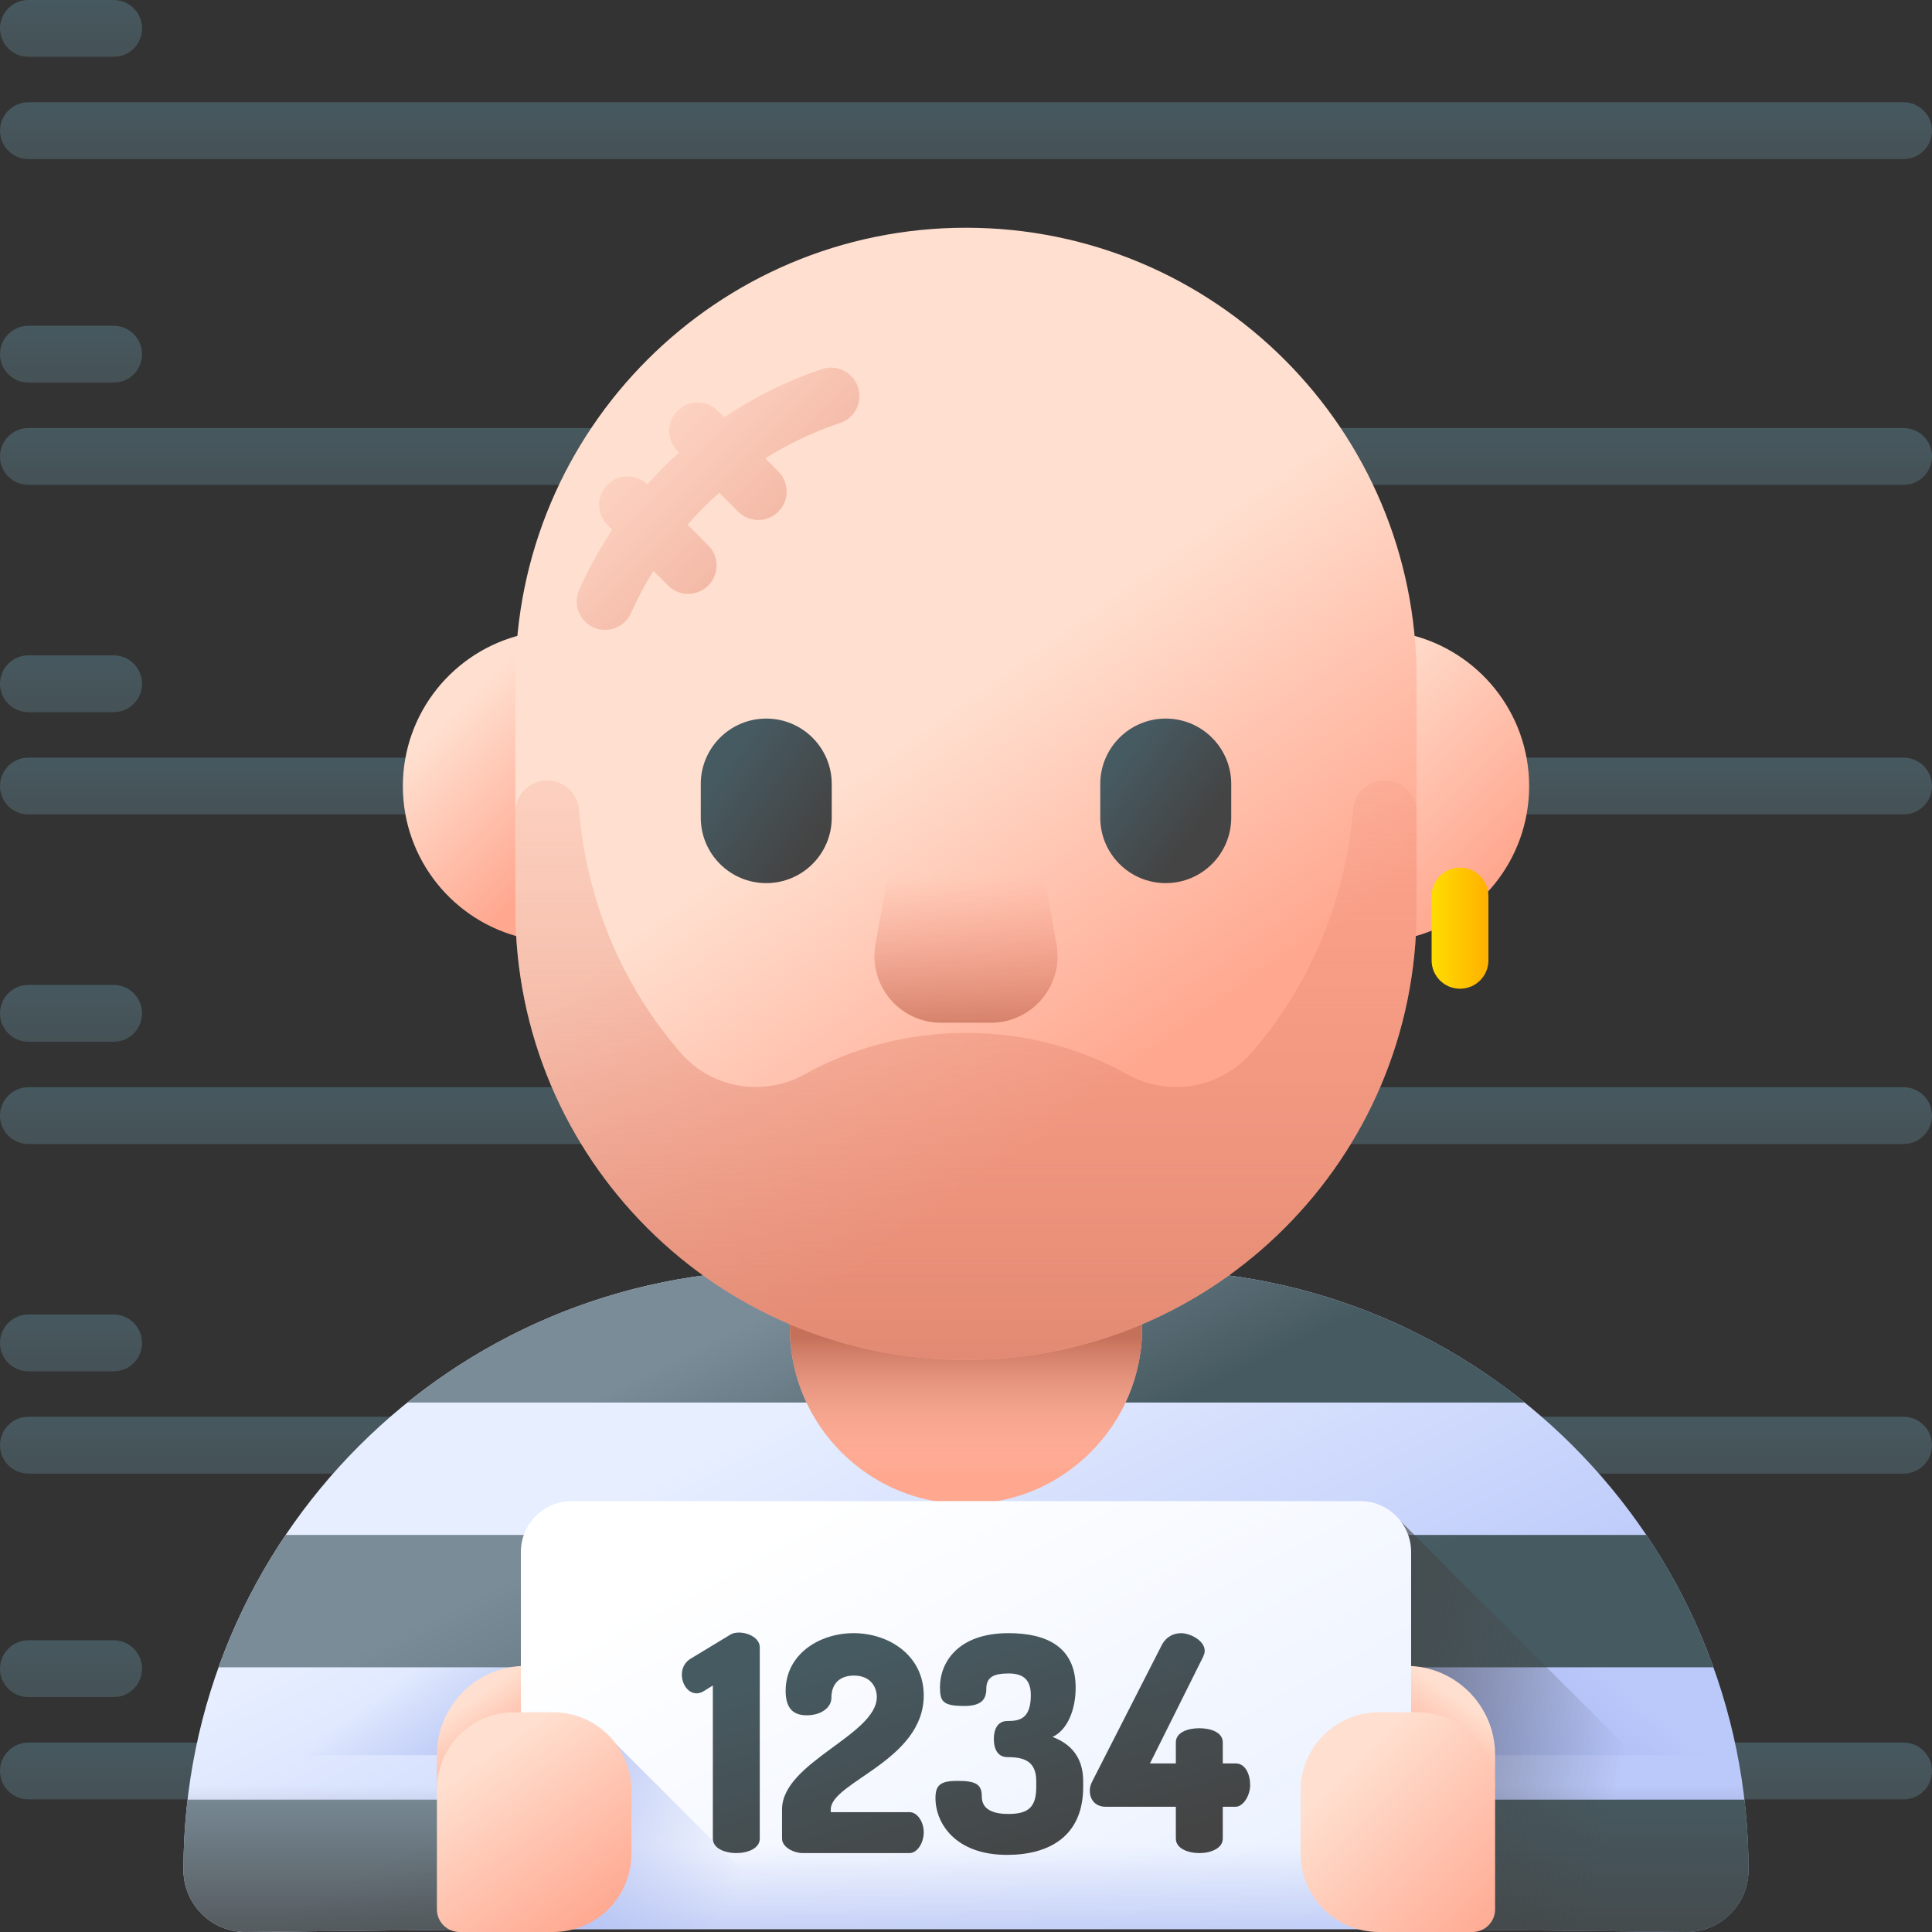 <svg id="Capa_1" enable-background="new 0 0 510 510" height="512" viewBox="0 0 510 510" width="512" xmlns="http://www.w3.org/2000/svg" xmlns:xlink="http://www.w3.org/1999/xlink"><rect x="0" y="0" width="510" height="510" fill="#333333" stroke="none"/><linearGradient id="lg1"><stop offset="0" stop-color="#465a61"/><stop offset="1" stop-color="#444"/></linearGradient><linearGradient id="SVGID_1_" gradientUnits="userSpaceOnUse" x1="255" x2="255" xlink:href="#lg1" y1="24.5" y2="68.511"/><linearGradient id="SVGID_2_" gradientUnits="userSpaceOnUse" x1="18.75" x2="18.75" xlink:href="#lg1" y1="-2.5" y2="41.511"/><linearGradient id="SVGID_3_" gradientUnits="userSpaceOnUse" x1="255" x2="255" xlink:href="#lg1" y1="110.5" y2="154.511"/><linearGradient id="SVGID_4_" gradientUnits="userSpaceOnUse" x1="18.75" x2="18.75" xlink:href="#lg1" y1="83.5" y2="127.511"/><linearGradient id="SVGID_5_" gradientUnits="userSpaceOnUse" x1="255" x2="255" xlink:href="#lg1" y1="197.5" y2="241.511"/><linearGradient id="SVGID_6_" gradientUnits="userSpaceOnUse" x1="18.75" x2="18.75" xlink:href="#lg1" y1="170.5" y2="214.511"/><linearGradient id="SVGID_7_" gradientUnits="userSpaceOnUse" x1="255" x2="255" xlink:href="#lg1" y1="284.5" y2="328.511"/><linearGradient id="SVGID_8_" gradientUnits="userSpaceOnUse" x1="18.75" x2="18.75" xlink:href="#lg1" y1="257.5" y2="301.511"/><linearGradient id="SVGID_9_" gradientUnits="userSpaceOnUse" x1="255" x2="255" xlink:href="#lg1" y1="371.5" y2="415.511"/><linearGradient id="SVGID_10_" gradientUnits="userSpaceOnUse" x1="18.75" x2="18.75" xlink:href="#lg1" y1="344.5" y2="388.511"/><linearGradient id="SVGID_11_" gradientUnits="userSpaceOnUse" x1="255" x2="255" xlink:href="#lg1" y1="457.5" y2="501.511"/><linearGradient id="SVGID_12_" gradientUnits="userSpaceOnUse" x1="18.75" x2="18.75" xlink:href="#lg1" y1="430.5" y2="474.511"/><linearGradient id="SVGID_13_" gradientUnits="userSpaceOnUse" x1="204.854" x2="268.855" y1="375.196" y2="505.196"><stop offset="0" stop-color="#e6eeff"/><stop offset="1" stop-color="#bac8fa"/></linearGradient><linearGradient id="lg2"><stop offset="0" stop-color="#a7b7f1" stop-opacity="0"/><stop offset="1" stop-color="#a7b7f1"/></linearGradient><linearGradient id="SVGID_14_" gradientUnits="userSpaceOnUse" x1="415.958" x2="392.458" xlink:href="#lg2" y1="434.29" y2="462.79"/><linearGradient id="SVGID_15_" gradientUnits="userSpaceOnUse" x1="102.926" x2="128.926" xlink:href="#lg2" y1="445.575" y2="481.075"/><linearGradient id="lg3"><stop offset="0" stop-color="#7a8c98"/><stop offset="1" stop-color="#465a61"/></linearGradient><linearGradient id="SVGID_16_" gradientUnits="userSpaceOnUse" x1="226.851" x2="274.339" xlink:href="#lg3" y1="430.156" y2="526.615"/><linearGradient id="SVGID_17_" gradientUnits="userSpaceOnUse" x1="222.567" x2="267.773" xlink:href="#lg3" y1="373.103" y2="464.928"/><linearGradient id="SVGID_18_" gradientUnits="userSpaceOnUse" x1="235.381" x2="266.028" xlink:href="#lg3" y1="330.378" y2="392.631"/><linearGradient id="lg4"><stop offset="0" stop-color="#ffdfcf"/><stop offset="1" stop-color="#ffa78f"/></linearGradient><linearGradient id="SVGID_19_" gradientUnits="userSpaceOnUse" x1="255.002" x2="255.002" xlink:href="#lg4" y1="323.633" y2="390.281"/><linearGradient id="lg5"><stop offset="0" stop-color="#f89580" stop-opacity="0"/><stop offset=".997" stop-color="#c5715a"/></linearGradient><linearGradient id="SVGID_20_" gradientUnits="userSpaceOnUse" x1="255.002" x2="255.002" xlink:href="#lg5" y1="386" y2="352.864"/><linearGradient id="lg6"><stop offset="0" stop-color="#444" stop-opacity="0"/><stop offset="1" stop-color="#444"/></linearGradient><linearGradient id="SVGID_21_" gradientUnits="userSpaceOnUse" x1="255" x2="255" xlink:href="#lg6" y1="471.333" y2="528.035"/><linearGradient id="SVGID_22_" gradientUnits="userSpaceOnUse" x1="118.445" x2="151.519" xlink:href="#lg4" y1="189.75" y2="222.824"/><linearGradient id="SVGID_23_" gradientUnits="userSpaceOnUse" x1="349.716" x2="395.997" xlink:href="#lg4" y1="183.468" y2="229.749"/><linearGradient id="SVGID_24_" gradientUnits="userSpaceOnUse" x1="377.911" x2="392.911" y1="245.011" y2="245.011"><stop offset="0" stop-color="#fd0"/><stop offset="1" stop-color="#ffb000"/></linearGradient><linearGradient id="SVGID_25_" gradientUnits="userSpaceOnUse" x1="242.968" x2="304.968" xlink:href="#lg4" y1="192.743" y2="279.41"/><linearGradient id="SVGID_26_" gradientUnits="userSpaceOnUse" x1="154.447" x2="262.465" xlink:href="#lg5" y1="96.554" y2="204.573"/><linearGradient id="SVGID_27_" gradientUnits="userSpaceOnUse" x1="255" x2="255" xlink:href="#lg5" y1="149.333" y2="458.866"/><linearGradient id="SVGID_28_" gradientUnits="userSpaceOnUse" x1="255" x2="255" xlink:href="#lg5" y1="231.333" y2="278"/><linearGradient id="SVGID_29_" gradientUnits="userSpaceOnUse" x1="190.999" x2="214.999" xlink:href="#lg1" y1="203.105" y2="220.772"/><linearGradient id="SVGID_30_" gradientUnits="userSpaceOnUse" x1="295.283" x2="316.616" xlink:href="#lg1" y1="202.07" y2="218.07"/><linearGradient id="SVGID_31_" gradientUnits="userSpaceOnUse" x1="427.989" x2="318.989" xlink:href="#lg6" y1="467.66" y2="444.66"/><linearGradient id="SVGID_32_" gradientUnits="userSpaceOnUse" x1="125.172" x2="137.388" xlink:href="#lg4" y1="448.472" y2="465.852"/><linearGradient id="SVGID_33_" gradientTransform="matrix(-1 0 0 1 280.667 0)" gradientUnits="userSpaceOnUse" x1="-104.162" x2="-91.946" xlink:href="#lg4" y1="448.472" y2="465.852"/><linearGradient id="SVGID_34_" gradientUnits="userSpaceOnUse" x1="220.958" x2="307.493" y1="394.446" y2="555.442"><stop offset="0" stop-color="#fff"/><stop offset="1" stop-color="#e6eeff"/></linearGradient><linearGradient id="SVGID_35_" gradientUnits="userSpaceOnUse" x1="255" x2="255" xlink:href="#lg2" y1="487" y2="525.503"/><linearGradient id="SVGID_36_" gradientUnits="userSpaceOnUse" x1="194.392" x2="132.141" xlink:href="#lg2" y1="498.415" y2="475.665"/><linearGradient id="SVGID_37_" gradientUnits="userSpaceOnUse" x1="126.278" x2="157.028" xlink:href="#lg4" y1="465.072" y2="508.822"/><linearGradient id="SVGID_38_" gradientUnits="userSpaceOnUse" x1="355.544" x2="398.117" xlink:href="#lg4" y1="467.456" y2="510.03"/><linearGradient id="SVGID_39_" gradientUnits="userSpaceOnUse" x1="190.492" x2="210.492" xlink:href="#lg1" y1="447.133" y2="514.133"/><linearGradient id="SVGID_40_" gradientUnits="userSpaceOnUse" x1="217.298" x2="237.298" xlink:href="#lg1" y1="439.131" y2="506.131"/><linearGradient id="SVGID_41_" gradientUnits="userSpaceOnUse" x1="255.878" x2="275.878" xlink:href="#lg1" y1="427.615" y2="494.615"/><linearGradient id="SVGID_42_" gradientUnits="userSpaceOnUse" x1="292.437" x2="312.437" xlink:href="#lg1" y1="416.702" y2="483.701"/><g><g><g><path d="m502.5 42h-495c-4.142 0-7.5-3.358-7.5-7.5 0-4.142 3.358-7.5 7.5-7.5h495c4.142 0 7.5 3.358 7.5 7.5 0 4.142-3.358 7.5-7.5 7.5z" fill="url(#SVGID_1_)"/><path d="m30 15h-22.5c-4.142 0-7.5-3.358-7.5-7.5 0-4.142 3.358-7.5 7.5-7.5h22.5c4.142 0 7.5 3.358 7.5 7.5 0 4.142-3.358 7.5-7.5 7.5z" fill="url(#SVGID_2_)"/></g><g><path d="m502.5 128h-495c-4.142 0-7.5-3.358-7.5-7.5 0-4.142 3.358-7.5 7.5-7.5h495c4.142 0 7.5 3.358 7.5 7.5 0 4.142-3.358 7.5-7.5 7.5z" fill="url(#SVGID_3_)"/><path d="m30 101h-22.5c-4.142 0-7.5-3.358-7.5-7.5 0-4.142 3.358-7.5 7.5-7.5h22.5c4.142 0 7.5 3.358 7.5 7.5 0 4.142-3.358 7.5-7.5 7.5z" fill="url(#SVGID_4_)"/></g><g><path d="m502.5 215h-495c-4.142 0-7.5-3.358-7.5-7.5 0-4.142 3.358-7.5 7.5-7.5h495c4.142 0 7.5 3.358 7.5 7.5 0 4.142-3.358 7.5-7.5 7.5z" fill="url(#SVGID_5_)"/><path d="m30 188h-22.5c-4.142 0-7.5-3.358-7.5-7.5 0-4.142 3.358-7.5 7.5-7.5h22.5c4.142 0 7.5 3.358 7.5 7.5 0 4.142-3.358 7.5-7.5 7.5z" fill="url(#SVGID_6_)"/></g><g><path d="m502.5 302h-495c-4.142 0-7.5-3.358-7.5-7.5 0-4.142 3.358-7.5 7.5-7.5h495c4.142 0 7.5 3.358 7.5 7.5 0 4.142-3.358 7.5-7.5 7.5z" fill="url(#SVGID_7_)"/><path d="m30 275h-22.5c-4.142 0-7.5-3.358-7.5-7.5 0-4.142 3.358-7.5 7.5-7.5h22.5c4.142 0 7.5 3.358 7.5 7.5 0 4.142-3.358 7.5-7.5 7.5z" fill="url(#SVGID_8_)"/></g><g><path d="m502.5 389h-495c-4.142 0-7.5-3.358-7.5-7.5 0-4.142 3.358-7.5 7.5-7.5h495c4.142 0 7.5 3.358 7.5 7.5 0 4.142-3.358 7.5-7.5 7.5z" fill="url(#SVGID_9_)"/><path d="m30 362h-22.5c-4.142 0-7.5-3.358-7.5-7.5 0-4.142 3.358-7.5 7.5-7.5h22.5c4.142 0 7.5 3.358 7.5 7.5 0 4.142-3.358 7.5-7.5 7.5z" fill="url(#SVGID_10_)"/></g><g><path d="m502.5 475h-495c-4.142 0-7.5-3.358-7.5-7.5 0-4.142 3.358-7.5 7.5-7.5h495c4.142 0 7.5 3.358 7.5 7.5 0 4.142-3.358 7.5-7.5 7.5z" fill="url(#SVGID_11_)"/><path d="m30 448h-22.5c-4.142 0-7.5-3.358-7.5-7.5 0-4.142 3.358-7.5 7.5-7.5h22.5c4.142 0 7.5 3.358 7.5 7.5 0 4.142-3.358 7.5-7.5 7.5z" fill="url(#SVGID_12_)"/></g></g><g><g><path d="m445.177 510-190.175-2-190.179 2c-9.051 0-16.389-7.337-16.389-16.389 0-87.437 70.882-158.318 158.318-158.318h96.495c87.437 0 158.318 70.882 158.318 158.318.001 9.052-7.337 16.389-16.388 16.389z" fill="url(#SVGID_13_)"/><path d="m442.75 418.67h-80.58v44.66h96.51c-3.07-15.86-8.51-30.87-15.93-44.66z" fill="url(#SVGID_14_)"/><path d="m147.83 418.67v44.66h-96.51c3.07-15.86 8.51-30.87 15.93-44.66z" fill="url(#SVGID_15_)"/><g><path d="m461.57 493.61c0 4.53-1.83 8.62-4.8 11.59-2.97 2.96-7.07 4.8-11.59 4.8l-190.178-2-190.182 2c-9.05 0-16.39-7.34-16.39-16.39 0-6.28.37-12.47 1.07-18.55h411c.7 6.08 1.07 12.27 1.07 18.55z" fill="url(#SVGID_16_)"/><path d="m452.3 440.12h-394.6c4.46-12.44 10.44-24.16 17.71-34.94h359.18c7.27 10.78 13.25 22.5 17.71 34.94z" fill="url(#SVGID_17_)"/><path d="m402.47 370.23h-294.94c27.15-21.86 61.66-34.94 99.22-34.94h96.5c37.56 0 72.07 13.08 99.22 34.94z" fill="url(#SVGID_18_)"/></g><g><circle cx="255.002" cy="350.5" fill="url(#SVGID_19_)" r="46.5"/><circle cx="255.002" cy="350.5" fill="url(#SVGID_20_)" r="46.5"/></g><path d="m48.434 493.611c0 9.051 7.338 16.389 16.389 16.389l190.179-2 190.175 2c9.051 0 16.389-7.338 16.389-16.389 0-12.553-1.468-24.762-4.229-36.471h-404.674c-2.761 11.709-4.229 23.918-4.229 36.471z" fill="url(#SVGID_21_)"/><g><g><path d="m106.345 207.528c0-19.446 13.499-35.74 31.637-40.022 4.848-1.145 9.483 2.605 9.483 7.587v64.87c0 4.982-4.635 8.731-9.483 7.587-18.138-4.282-31.637-20.575-31.637-40.022z" fill="url(#SVGID_22_)"/><path d="m403.655 207.528c0-19.446-13.499-35.74-31.637-40.022-4.848-1.145-9.483 2.605-9.483 7.587v64.87c0 4.982 4.635 8.731 9.483 7.587 18.138-4.282 31.637-20.575 31.637-40.022z" fill="url(#SVGID_23_)"/><path d="m385.411 261c-4.142 0-7.5-3.358-7.5-7.5v-16.977c0-4.142 3.358-7.5 7.5-7.5 4.142 0 7.5 3.358 7.5 7.5v16.977c0 4.142-3.358 7.5-7.5 7.5z" fill="url(#SVGID_24_)"/></g><g><g><g><path d="m255 359.005c-65.692 0-118.945-53.253-118.945-118.945v-60.998c0-65.691 53.253-118.945 118.945-118.945 65.691 0 118.945 53.253 118.945 118.945v60.998c0 65.692-53.254 118.945-118.945 118.945z" fill="url(#SVGID_25_)"/><path d="m226.49 102.168c1.311 3.931-.809 8.178-4.736 9.49-6.984 2.333-13.607 5.485-19.754 9.342l3.461 3.461c2.928 2.93 2.928 7.678 0 10.607-2.93 2.929-7.678 2.929-10.607 0l-4.986-4.986c-2.965 2.621-5.761 5.432-8.371 8.414l5.465 5.465c2.928 2.93 2.928 7.678 0 10.607-2.93 2.929-7.678 2.929-10.607 0l-3.88-3.88c-2.203 3.554-4.177 7.269-5.891 11.13-1.681 3.785-6.112 5.491-9.898 3.811-2.796-1.241-4.458-3.984-4.458-6.858 0-1.017.208-2.051.648-3.04 2.474-5.571 5.412-10.88 8.751-15.892l-1.27-1.27c-1.464-1.465-2.196-3.385-2.196-5.304s.732-3.839 2.196-5.304c2.898-2.897 7.573-2.924 10.51-.088 2.638-2.958 5.438-5.765 8.381-8.413l-.391-.391c-1.464-1.465-2.196-3.385-2.196-5.304s.732-3.839 2.196-5.304c2.93-2.929 7.678-2.929 10.607 0l1.703 1.703c7.94-5.342 16.616-9.652 25.836-12.733 3.925-1.312 8.175.808 9.487 4.737z" fill="url(#SVGID_26_)"/><path d="m357.17 213.769c-2.07 24.71-11.912 47.048-26.919 64.234-8.196 9.386-21.898 11.616-32.779 5.543-12.361-6.9-26.905-10.876-42.472-10.876s-30.111 3.976-42.472 10.876c-10.88 6.073-24.583 3.843-32.779-5.543-15.007-17.186-24.849-39.524-26.919-64.234-.367-4.379-3.979-7.769-8.373-7.769-4.64 0-8.401 3.762-8.401 8.401v25.659c0 65.691 53.253 118.945 118.945 118.945 65.691 0 118.945-53.253 118.945-118.945v-25.659c0-4.64-3.761-8.401-8.401-8.401-4.396 0-8.008 3.39-8.375 7.769z" fill="url(#SVGID_27_)"/><path d="m261.571 269.976h-13.142c-10.952 0-19.244-9.897-17.326-20.68l7.533-42.35h32.728l7.533 42.35c1.918 10.783-6.374 20.68-17.326 20.68z" fill="url(#SVGID_28_)"/></g></g></g><g><path d="m202.273 233.122c-9.547 0-17.286-7.739-17.286-17.286v-8.865c0-9.547 7.739-17.286 17.286-17.286 9.547 0 17.286 7.739 17.286 17.286v8.865c0 9.547-7.739 17.286-17.286 17.286z" fill="url(#SVGID_29_)"/><path d="m307.727 233.122c-9.547 0-17.286-7.739-17.286-17.286v-8.865c0-9.547 7.739-17.286 17.286-17.286 9.547 0 17.286 7.739 17.286 17.286v8.865c0 9.547-7.739 17.286-17.286 17.286z" fill="url(#SVGID_30_)"/></g></g></g><path d="m369.667 509.206 75.51.794c9.051 0 16.389-7.337 16.389-16.389 0-.072-.003-.143-.003-.214l-91.896-91.897z" fill="url(#SVGID_31_)"/><path d="m115.333 472.355v-9.142c0-12.959 10.505-23.464 23.464-23.464h6.869v19.5z" fill="url(#SVGID_32_)"/><path d="m394.667 472.355v-9.142c0-12.959-10.505-23.464-23.464-23.464h-6.869v19.5z" fill="url(#SVGID_33_)"/><path d="m372.5 509.25h-235v-99.547c0-7.43 6.023-13.453 13.452-13.453h208.095c7.43 0 13.452 6.023 13.452 13.453v99.547z" fill="url(#SVGID_34_)"/><path d="m137.5 452.5h235v56.75h-235z" fill="url(#SVGID_35_)"/><path d="m211.5 509.25-50.25-50.25v21.48c0 10.791-4.287 21.139-11.917 28.77z" fill="url(#SVGID_36_)"/><g><g><path d="m146.012 510h-24.703c-3.3 0-5.975-2.675-5.975-5.975v-31.67c0-11.242 9.114-20.355 20.355-20.355h10.323c11.407 0 20.655 9.247 20.655 20.655v16.69c0 11.408-9.248 20.655-20.655 20.655z" fill="url(#SVGID_37_)"/></g><path d="m374.311 452h-10.323c-11.407 0-20.655 9.248-20.655 20.655v16.69c0 11.407 9.247 20.655 20.655 20.655h24.703c3.3 0 5.975-2.675 5.975-5.975v-31.669c.001-11.243-9.113-20.356-20.355-20.356z" fill="url(#SVGID_38_)"/></g><g><path d="m188.171 444.932-2.303 1.429c-.715.477-1.43.635-1.985.635-2.303 0-3.891-2.462-3.891-4.923 0-1.668.715-3.256 2.303-4.209l10.483-6.353c.635-.397 1.429-.556 2.303-.556 2.541 0 5.48 1.509 5.48 3.891v50.508c0 2.541-3.097 3.812-6.194 3.812s-6.194-1.271-6.194-3.812v-40.422z" fill="url(#SVGID_39_)"/><path d="m225.338 431.113c9.212 0 18.504 5.797 18.504 16.439 0 17.233-24.539 22.871-24.539 30.098v.715h20.807c1.985 0 3.732 2.462 3.732 5.321s-1.747 5.479-3.732 5.479h-28.272c-2.223 0-5.4-1.509-5.4-3.812v-7.703c0-12.468 25.016-19.616 25.016-29.701 0-2.541-1.588-5.638-6.036-5.638-3.177 0-5.956 1.588-5.956 5.956 0 2.303-2.462 4.527-6.512 4.527-3.177 0-5.559-1.429-5.559-6.433-.001-9.689 8.894-15.248 17.947-15.248z" fill="url(#SVGID_40_)"/><path d="m273.544 471.694v-1.509c0-5.321-3.256-6.353-7.624-6.353-2.7 0-3.574-2.383-3.574-4.765s.874-4.765 3.574-4.765c3.018 0 6.194-.397 6.194-6.83 0-4.606-2.621-5.718-5.877-5.718-3.891 0-5.877.953-5.877 4.051 0 2.7-1.191 4.527-5.797 4.527-5.718 0-6.433-1.191-6.433-5.003 0-6.194 4.447-14.216 18.107-14.216 10.086 0 17.71 3.653 17.71 14.374 0 5.797-2.144 11.197-6.115 13.024 4.685 1.747 8.1 5.241 8.1 11.674v1.509c0 13.024-8.974 17.948-20.092 17.948-13.659 0-18.901-8.339-18.901-15.009 0-3.574 1.509-4.527 5.877-4.527 5.083 0 6.353 1.112 6.353 4.13 0 3.732 3.494 4.606 7.068 4.606 5.401 0 7.307-1.986 7.307-7.148z" fill="url(#SVGID_41_)"/><path d="m310.393 476.936h-18.583c-2.303 0-4.13-1.509-4.13-4.288 0-.635.159-1.509.635-2.382l18.345-35.975c1.191-2.303 3.177-3.177 5.162-3.177 2.144 0 6.194 1.827 6.194 4.686 0 .477-.159.953-.397 1.509l-14.055 28.191h6.83v-5.559c0-2.62 3.097-3.732 6.194-3.732s6.194 1.112 6.194 3.732v5.559h3.415c2.541 0 3.812 2.859 3.812 5.718s-1.906 5.718-3.812 5.718h-3.415v8.418c0 2.541-3.097 3.812-6.194 3.812s-6.194-1.271-6.194-3.812v-8.418z" fill="url(#SVGID_42_)"/></g></g></g></svg>